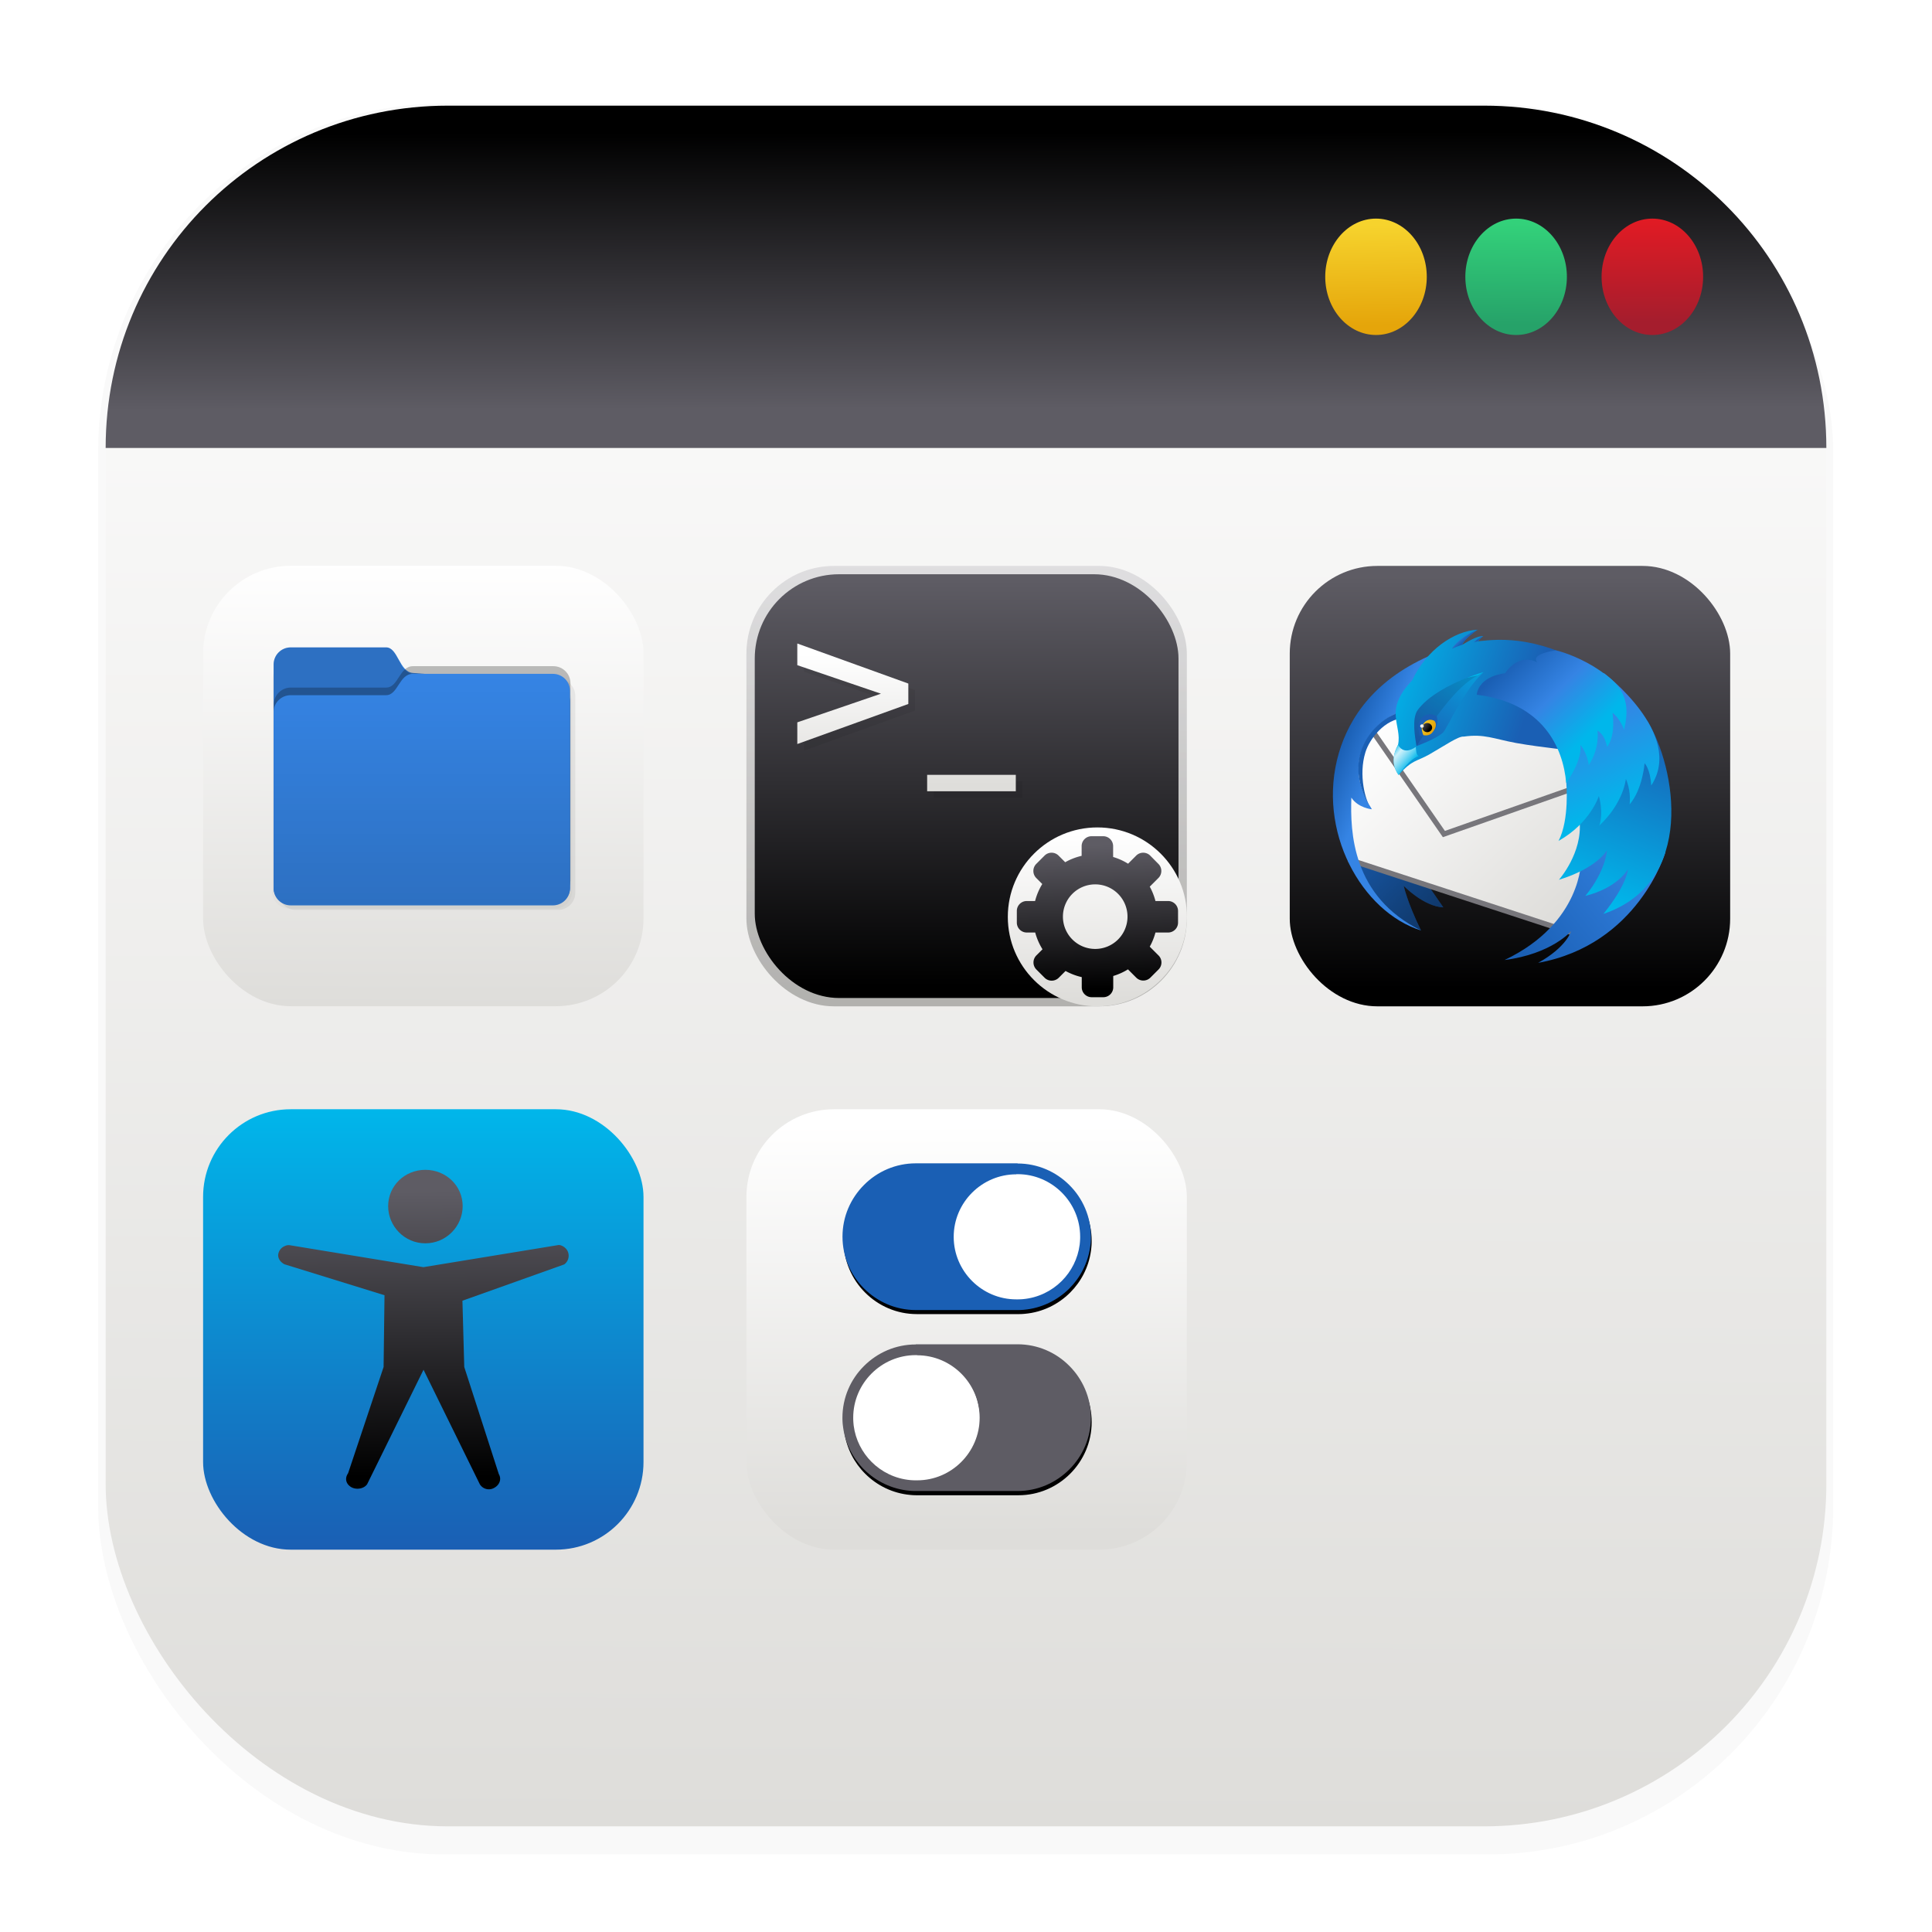 <svg id="svg1232" width="64" height="64" version="1.1" viewBox="0 0 16.933 16.933" xmlns="http://www.w3.org/2000/svg" xmlns:xlink="http://www.w3.org/1999/xlink">
 <defs id="defs1052">
  <filter id="filter1178" x="-.048" y="-.048" width="1.096" height="1.096" color-interpolation-filters="sRGB">
   <feGaussianBlur id="feGaussianBlur851" stdDeviation="0.307"/>
  </filter>
  <linearGradient id="linearGradient1340" x1="8.355" x2="8.4" y1="16.007" y2=".794" gradientUnits="userSpaceOnUse">
   <stop id="stop854" stop-color="#deddda" offset="0"/>
   <stop id="stop856" stop-color="#ffffff" offset="1"/>
  </linearGradient>
  <linearGradient id="linearGradient1313" x1="8.236" x2="8.24" y1="1.161" y2="3.582" gradientUnits="userSpaceOnUse">
   <stop id="stop859" stop-color="#000000" offset="0"/>
   <stop id="stop861" stop-color="#5e5c64" offset="1"/>
  </linearGradient>
  <linearGradient id="linearGradient6495" x1="12.05" x2="12.066" y1="1.972" y2="2.852" gradientUnits="userSpaceOnUse">
   <stop id="stop864" stop-color="#f6d32d" offset="0"/>
   <stop id="stop866" stop-color="#e5a50a" offset="1"/>
  </linearGradient>
  <linearGradient id="linearGradient6567" x1="13.286" x2="13.275" y1="1.958" y2="2.848" gradientUnits="userSpaceOnUse">
   <stop id="stop869" stop-color="#33d17a" offset="0"/>
   <stop id="stop871" stop-color="#26a269" offset="1"/>
  </linearGradient>
  <linearGradient id="linearGradient6639" x1="14.461" x2="14.467" y1="1.95" y2="2.82" gradientUnits="userSpaceOnUse">
   <stop id="stop874" stop-color="#e01b24" offset="0"/>
   <stop id="stop876" stop-color="#a51d2d" offset="1"/>
  </linearGradient>
  <filter id="filter2347-3" x="-.025" y="-.03" width="1.049" height="1.06" color-interpolation-filters="sRGB">
   <feGaussianBlur id="feGaussianBlur879" stdDeviation="0.149"/>
  </filter>
  <filter id="filter2161-7" x="-.024" y="-.031" width="1.048" height="1.062" color-interpolation-filters="sRGB">
   <feGaussianBlur id="feGaussianBlur882" stdDeviation="0.146"/>
  </filter>
  <linearGradient id="linearGradient2575" x1="26.221" x2="26.221" y1="14.474" y2="3.304" gradientTransform="matrix(.178 0 0 .178 -1.005 5.341)" gradientUnits="userSpaceOnUse">
   <stop id="stop885" stop-color="#000000" stop-opacity=".15" offset="0"/>
   <stop id="stop887" stop-color="#000000" stop-opacity="0" offset="1"/>
  </linearGradient>
  <filter id="filter1321" x="-.067" y="-.086" width="1.133" height="1.171" color-interpolation-filters="sRGB">
   <feGaussianBlur id="feGaussianBlur893" stdDeviation="0.272"/>
  </filter>
  <linearGradient id="linearGradient1129" x1="8.355" x2="8.4" y1="16.007" y2=".794" gradientTransform="matrix(.256 0 0 .256 6.305 4.722)" gradientUnits="userSpaceOnUse" xlink:href="#linearGradient1340"/>
  <linearGradient id="linearGradient1340-7" x1="8.364" x2="8.341" y1="15.481" y2="1.426" gradientTransform="matrix(.256 0 0 .256 6.305 9.485)" gradientUnits="userSpaceOnUse">
   <stop id="stop900" stop-color="#deddda" offset="0"/>
   <stop id="stop902" stop-color="#ffffff" offset="1"/>
  </linearGradient>
  <filter id="filter11783" x="-.033" y="-.057" width="1.067" height="1.113" color-interpolation-filters="sRGB">
   <feGaussianBlur id="feGaussianBlur905" stdDeviation="0.132"/>
  </filter>
  <filter id="filter11787" x="-.044" y="-.075" width="1.089" height="1.151" color-interpolation-filters="sRGB">
   <feGaussianBlur id="feGaussianBlur908" stdDeviation="0.175"/>
  </filter>
  <linearGradient id="linearGradient1340-3" x1="8.664" x2="8.664" y1="15.931" y2=".794" gradientTransform="matrix(.256 0 0 .256 1.543 9.485)" gradientUnits="userSpaceOnUse">
   <stop id="stop914" stop-color="#1a5fb4" offset="0"/>
   <stop id="stop916" stop-color="#00b7eb" offset="1"/>
  </linearGradient>
  <linearGradient id="linearGradient1340-2" x1="8.142" x2="8.142" y1="15.389" y2="1.285" gradientTransform="matrix(.256 0 0 .256 11.067 4.722)" gradientUnits="userSpaceOnUse">
   <stop id="stop922" stop-color="#000000" offset="0"/>
   <stop id="stop924" stop-color="#5e5c64" offset="1"/>
  </linearGradient>
  <linearGradient id="linearGradient9038" x1="57.671" x2="50.253" y1="3.592" y2="1.139" gradientTransform="matrix(.164 0 0 .164 3.926 5.654)" gradientUnits="userSpaceOnUse">
   <stop id="stop927" stop-color="#1a5fb4" offset="0"/>
   <stop id="stop929" stop-color="#00b7eb" offset="1"/>
  </linearGradient>
  <linearGradient id="linearGradient9250" x1="54.154" x2="53.904" y1="-.074" y2="-.342" gradientTransform="matrix(.164 0 0 .164 3.926 5.654)" gradientUnits="userSpaceOnUse">
   <stop id="stop932" stop-color="#1a5fb4" offset="0"/>
   <stop id="stop934" stop-color="#3584e4" offset="1"/>
  </linearGradient>
  <linearGradient id="linearGradient9538" x1="55.002" x2="54.878" y1="-.263" y2="-.385" gradientTransform="matrix(.164 0 0 .164 3.926 5.654)" gradientUnits="userSpaceOnUse">
   <stop id="stop937" stop-color="#1a5fb4" offset="0"/>
   <stop id="stop939" stop-color="#3584e4" offset="1"/>
  </linearGradient>
  <linearGradient id="linearGradient9778" x1="51.267" x2="50.278" y1="6.6" y2="5.743" gradientTransform="matrix(.164 0 0 .164 3.926 5.654)" gradientUnits="userSpaceOnUse">
   <stop id="stop942" stop-color="#00b7eb" offset="0"/>
   <stop id="stop944" stop-color="#ffffff" stop-opacity=".8" offset=".682"/>
   <stop id="stop946" stop-color="#00b7eb" offset="1"/>
  </linearGradient>
  <linearGradient id="linearGradient10960" x1="52.128" x2="51.956" y1="4.394" y2="4.256" gradientTransform="translate(.009 .002)" gradientUnits="userSpaceOnUse">
   <stop id="stop949" stop-color="#deddda" offset="0"/>
   <stop id="stop951" stop-color="#ffffff" offset="1"/>
  </linearGradient>
  <linearGradient id="linearGradient11270" x1="52.396" x2="51.942" y1="4.593" y2="4.27" gradientTransform="matrix(.164 0 0 .164 3.926 5.654)" gradientUnits="userSpaceOnUse">
   <stop id="stop954" stop-color="#000000" offset="0"/>
   <stop id="stop956" stop-color="#5e5c64" offset="1"/>
  </linearGradient>
  <filter id="filter11568" x="-.056" y="-.06" width="1.113" height="1.12" color-interpolation-filters="sRGB">
   <feGaussianBlur id="feGaussianBlur959" stdDeviation="0.005"/>
  </filter>
  <linearGradient id="linearGradient11846" x1="52.544" x2="51.916" y1="4.612" y2="4.272" gradientTransform="matrix(.164 0 0 .164 3.926 5.654)" gradientUnits="userSpaceOnUse">
   <stop id="stop962" stop-color="#e5a50a" offset="0"/>
   <stop id="stop964" stop-color="#f6d32d" offset="1"/>
  </linearGradient>
  <linearGradient id="linearGradient12317" x1="55.526" x2="51.625" y1="-.678" y2="5.378" gradientTransform="matrix(.164 0 0 .164 3.926 5.654)" gradientUnits="userSpaceOnUse">
   <stop id="stop967" stop-color="#00b7eb" offset="0"/>
   <stop id="stop969" stop-color="#1a5fb4" offset="1"/>
  </linearGradient>
  <linearGradient id="linearGradient19188" x1="43.965" x2="39.895" y1="5.316" y2="1.222" gradientTransform="matrix(.164 0 0 .164 6.623 5.654)" gradientUnits="userSpaceOnUse">
   <stop id="stop972" stop-color="#00b7eb" offset="0"/>
   <stop id="stop974" stop-color="#3584e4" offset=".485"/>
   <stop id="stop976" stop-color="#1a5fb4" offset="1"/>
  </linearGradient>
  <linearGradient id="linearGradient19522" x1="46.368" x2="44.327" y1="8.631" y2="3.859" gradientTransform="matrix(.164 0 0 .164 6.623 5.654)" gradientUnits="userSpaceOnUse">
   <stop id="stop979" stop-color="#00b7eb" offset="0"/>
   <stop id="stop981" stop-color="#3584e4" offset="1"/>
  </linearGradient>
  <linearGradient id="linearGradient20158" x1="44.934" x2="48.433" y1="13.68" y2="4.561" gradientTransform="matrix(.164 0 0 .164 6.623 5.654)" gradientUnits="userSpaceOnUse">
   <stop id="stop984" stop-color="#00b7eb" offset="0"/>
   <stop id="stop986" stop-color="#1a5fb4" offset="1"/>
  </linearGradient>
  <linearGradient id="linearGradient20446" x1="41.18" x2="47.915" y1="16.784" y2="11.323" gradientTransform="matrix(.164 0 0 .164 6.623 5.654)" gradientUnits="userSpaceOnUse">
   <stop id="stop989" stop-color="#1a5fb4" offset="0"/>
   <stop id="stop991" stop-color="#3584e4" offset="1"/>
  </linearGradient>
  <linearGradient id="linearGradient2635" x1="32.913" x2="30.899" y1="7.091" y2="6.276" gradientTransform="matrix(.164 0 0 .164 6.623 5.654)" gradientUnits="userSpaceOnUse">
   <stop id="stop994" stop-color="#3584e4" offset="0"/>
   <stop id="stop996" stop-color="#1a5fb4" offset="1"/>
  </linearGradient>
  <linearGradient id="linearGradient3005" x1="36.089" x2="31.853" y1="14.529" y2="10.976" gradientTransform="matrix(.164 0 0 .164 6.623 5.654)" gradientUnits="userSpaceOnUse">
   <stop id="stop999" stop-color="#1a5fb4" offset="0"/>
   <stop id="stop1001" stop-color="#1a5fb4" offset="1"/>
  </linearGradient>
  <linearGradient id="linearGradient4271" x1="35.78" x2="32.475" y1="14.686" y2="11.169" gradientTransform="matrix(.164 0 0 .164 6.623 5.654)" gradientUnits="userSpaceOnUse">
   <stop id="stop1004" stop-color="#000000" stop-opacity=".4" offset="0"/>
   <stop id="stop1006" stop-color="#000000" stop-opacity=".1" offset="1"/>
  </linearGradient>
  <linearGradient id="linearGradient5573" x1="42.903" x2="33.12" y1="14.677" y2="4.186" gradientTransform="matrix(.164 0 0 .164 6.623 5.654)" gradientUnits="userSpaceOnUse">
   <stop id="stop1009" stop-color="#deddda" offset="0"/>
   <stop id="stop1011" stop-color="#ffffff" offset="1"/>
  </linearGradient>
  <linearGradient id="linearGradient2014" x1="7.971" x2="7.983" y1="15.584" y2="1.162" gradientTransform="matrix(.256 0 0 .256 6.305 4.722)" gradientUnits="userSpaceOnUse">
   <stop id="stop1017" stop-color="#000000" stop-opacity=".2" offset="0"/>
   <stop id="stop1019" stop-color="#5e5c64" stop-opacity=".2" offset="1"/>
  </linearGradient>
  <linearGradient id="linearGradient2546" x1="7.971" x2="7.983" y1="15.584" y2="1.162" gradientTransform="matrix(.246 0 0 .246 6.387 4.805)" gradientUnits="userSpaceOnUse">
   <stop id="stop1022" stop-color="#000000" offset="0"/>
   <stop id="stop1024" stop-color="#5e5c64" offset="1"/>
  </linearGradient>
  <filter id="filter888" x="-.155" y="-.835" width="1.31" height="2.669" color-interpolation-filters="sRGB">
   <feGaussianBlur id="feGaussianBlur1027" stdDeviation="0.145"/>
  </filter>
  <style id="style1030">.cls-1{fill-rule:evenodd;}</style>
  <linearGradient id="linearGradient1070" x1="24.255" x2="24.483" y1="-11.18" y2="1.042" gradientTransform="matrix(.138 0 0 .119 6.23 8.635)" gradientUnits="userSpaceOnUse">
   <stop id="stop1032" stop-color="#ffffff" offset="0"/>
   <stop id="stop1034" stop-color="#deddda" offset="1"/>
  </linearGradient>
  <linearGradient id="linearGradient1424" x1="30.251" x2="30.458" y1="-6.316" y2="2.527" gradientTransform="matrix(.142 0 0 .142 5.339 8.304)" gradientUnits="userSpaceOnUse">
   <stop id="stop1037" stop-color="#5e5c64" offset="0"/>
   <stop id="stop1039" stop-color="#000000" offset="1"/>
  </linearGradient>
  <linearGradient id="linearGradient1353" x1="8.355" x2="8.4" y1="16.007" y2=".794" gradientTransform="matrix(.256 0 0 .256 1.543 4.722)" gradientUnits="userSpaceOnUse" xlink:href="#linearGradient1340"/>
  <linearGradient id="linearGradient1355" x1="8.503" x2="8.539" y1="5.221" y2="11.916" gradientTransform="matrix(.373 0 0 .373 .55 8.494)" gradientUnits="userSpaceOnUse">
   <stop id="stop1047" stop-color="#5e5c64" offset="0"/>
   <stop id="stop1049" stop-color="#000000" offset="1"/>
  </linearGradient>
  <linearGradient id="linearGradient1361" x1="5.205" x2="5.205" y1="7.16" y2="3.865" gradientTransform="matrix(.346 0 0 .346 6.064 4.398)" gradientUnits="userSpaceOnUse">
   <stop id="stop1042" stop-color="#deddda" offset="0"/>
   <stop id="stop1044" stop-color="#ffffff" offset="1"/>
  </linearGradient>
 </defs>
 <g id="g1060" stroke-linecap="round" stroke-linejoin="round">
  <rect transform="matrix(.991 0 0 1 .073 .002)" x=".794" y=".905" width="15.346" height="15.346" rx="3.053" ry="3.053" fill="#000000" filter="url(#filter1178)" opacity=".15" stroke-width="1.249" style="mix-blend-mode:normal"/>
  <rect id="rect1056" x=".926" y=".926" width="15.081" height="15.081" rx="3" ry="3" fill="url(#linearGradient1340)" stroke-width="1.227"/>
  <rect id="rect1058" x=".012" y=".006" width="16.924" height="16.927" fill="none" opacity=".15" stroke-width="1.052"/>
 </g>
 <style id="style1062" type="text/css"><![CDATA[
	.st0{fill-rule:evenodd;clip-rule:evenodd;}
]]></style>
 <path id="path1064" d="m3.926 0.926h9.081c1.662 0 3 1.338 3 3h-15.081c0-1.662 1.338-3 3-3z" fill="url(#linearGradient1313)" stroke-linecap="round" stroke-linejoin="round" stroke-width="1.227"/>
 <ellipse id="ellipse1066" cx="12.06" cy="2.426" rx=".445" ry=".51" fill="url(#linearGradient6495)"/>
 <ellipse id="ellipse1068" cx="13.288" cy="2.426" rx=".445" ry=".51" fill="url(#linearGradient6567)"/>
 <ellipse id="ellipse1070" cx="14.482" cy="2.426" rx=".445" ry=".51" fill="url(#linearGradient6639)"/>
 <rect id="rect1074" x="1.78" y="4.959" width="3.86" height="3.86" rx=".768" ry=".768" fill="url(#linearGradient1129)" stroke-width=".314" style="fill:url(#linearGradient1353);stroke-linecap:round;stroke-linejoin:round"/>
 <rect id="rect1076" x="1.546" y="4.724" width="4.332" height="4.333" fill="none" opacity=".15" stroke-width=".269" style="stroke-linecap:round;stroke-linejoin:round"/>
 <path id="path1082" transform="matrix(.266 0 0 .266 1.447 4.635)" d="m4.303 5.648h3.145c0.394 0 0.428-0.705 0.88-0.705h4.622c0.313 0 0.565 0.251 0.565 0.562v6.487c0 0.311-0.252 0.562-0.565 0.562h-8.648c-0.313 0-0.565-0.251-0.565-0.562v-5.782c0-0.311 0.252-0.562 0.565-0.562z" fill="#000000" filter="url(#filter1321)" opacity=".25" stroke-width=".11" style="stroke-linecap:round;stroke-linejoin:round"/>
 <path id="path1084" transform="matrix(.18 0 0 .18 2.172 5.313)" d="m2.028 2.776h4.699c0.589 0 0.64 1.058 1.315 1.058h6.905c0.467 0 0.844 0.376 0.844 0.844v9.205c0 0.467-0.376 0.844-0.844 0.844h-12.919c-0.467 0-0.844-0.376-0.844-0.844v-10.264c0-0.467 0.376-0.844 0.844-0.844z" fill="#000000" filter="url(#filter2347-3)" opacity=".15" stroke-width=".164" style="stroke-linecap:round;stroke-linejoin:round"/>
 <path id="path1086" d="m2.548 5.674h0.836c0.105 0 0.114 0.214 0.234 0.224l1.228 0.1c0.083 0.007 0.15 0.067 0.15 0.15v1.637c0 0.083-0.067 0.15-0.15 0.15h-2.298c-0.083 0-0.15-0.067-0.15-0.15v-1.961c0-0.083 0.067-0.15 0.15-0.15z" fill="#3584e4" stroke-width=".029" style="stroke-linecap:round;stroke-linejoin:round"/>
 <path id="path1088" d="m2.548 5.674h0.836c0.105 0 0.114 0.224 0.234 0.233l1.228 0.091c0.083 0.006 0.15 0.067 0.15 0.15v1.637c0 0.083-0.067 0.15-0.15 0.15h-2.298c-0.083 0-0.15-0.067-0.15-0.15v-1.961c0-0.083 0.067-0.15 0.15-0.15z" fill="#000000" opacity=".15" stroke-width=".029" style="stroke-linecap:round;stroke-linejoin:round"/>
 <path id="path1090" transform="matrix(.178 0 0 .178 -1.005 5.341)" d="m19.971 3.849h4.699c0.589 0 0.64-1.053 1.315-1.053h6.905c0.467 0 0.844 0.374 0.844 0.84v9.691c0 0.465-0.376 0.84-0.844 0.84h-12.919c-0.467 0-0.844-0.374-0.844-0.84v-8.638c0-0.465 0.376-0.84 0.844-0.84z" fill="#000000" filter="url(#filter2161-7)" opacity=".5" stroke-width=".164" style="stroke-linecap:round;stroke-linejoin:round"/>
 <path id="path1092" d="m2.548 6.093h0.836c0.105 0 0.114-0.187 0.234-0.187h1.228c0.083 0 0.15 0.067 0.15 0.149v1.724c0 0.083-0.067 0.149-0.15 0.149h-2.298c-0.083 0-0.15-0.067-0.15-0.149v-1.537c0-0.083 0.067-0.149 0.15-0.149z" fill="#3584e4" stroke-width=".029" style="stroke-linecap:round;stroke-linejoin:round"/>
 <path id="path1094" d="m2.548 6.093h0.836c0.105 0 0.114-0.187 0.234-0.187h1.228c0.083 0 0.15 0.067 0.15 0.149v1.724c0 0.083-0.067 0.149-0.15 0.149h-2.298c-0.083 0-0.15-0.067-0.15-0.149v-1.537c0-0.083 0.067-0.149 0.15-0.149z" fill="url(#linearGradient2575)" stroke-width=".029" style="fill:url(#linearGradient2575);stroke-linecap:round;stroke-linejoin:round"/>
 <rect id="rect1102" x="6.542" y="9.722" width="3.86" height="3.86" rx=".768" ry=".768" fill="url(#linearGradient1340-7)" stroke-linecap="round" stroke-linejoin="round" stroke-width=".314" style="fill:url(#linearGradient1340-7)"/>
 <path id="path1104" transform="matrix(.23 0 0 .23 12.613 11.776)" d="m-19.85 0.611h-0.05c-0.654 0-1.248 0.268-1.679 0.699-0.431 0.431-0.699 1.026-0.699 1.679 0 0.01 0 0.02 1.54e-4 0.03 1.54e-4 0.01 3.2e-4 0.02 6.1e-4 0.031 3.19e-4 0.01 6.1e-4 0.02 8.96e-4 0.03 4.65e-4 0.01 8.96e-4 0.02 0.001 0.03 6.1e-4 0.01 0.001 0.02 0.002 0.03 6.1e-4 0.01 0.001 0.02 2e-3 0.03 7.56e-4 0.01 0.002 0.02 0.003 0.03v1.537e-4c0.003 0.03 0.006 0.06 0.01 0.089 0.069 0.534 0.316 1.014 0.68 1.377 0.384 0.384 0.898 0.638 1.467 0.689 0.01 9.283e-4 0.02 0.002 0.03 0.003h1.53e-4c0.01 7.559e-4 0.02 0.002 0.03 0.002 0.01 7.558e-4 0.02 0.001 0.03 0.002h1.54e-4c0.01 4.65e-4 0.02 9.281e-4 0.03 0.001 0.01 4.652e-4 0.02 7.557e-4 0.03 9.282e-4h1.54e-4c0.01 3.198e-4 0.02 4.651e-4 0.03 6.103e-4 0.01 1.539e-4 0.02 3.199e-4 0.03 3.199e-4h0.05c0.653 0 1.248-0.268 1.679-0.699 0.431-0.431 0.699-1.026 0.699-1.679 0-0.654-0.268-1.248-0.699-1.679-0.431-0.431-1.026-0.699-1.679-0.699zm-0.05-0.412h3.871c0.767 0 1.465 0.314 1.971 0.819 0.506 0.506 0.819 1.203 0.819 1.971 0 0.767-0.314 1.465-0.819 1.97-0.506 0.506-1.203 0.82-1.971 0.82h-3.871c-0.012 0-0.024-1.54e-4 -0.036-3.2e-4 -0.012-1.54e-4 -0.024-3.2e-4 -0.036-6.11e-4 -0.012-4.65e-4 -0.024-7.55e-4 -0.036-0.001-0.012-4.65e-4 -0.024-0.001-0.036-0.002-0.012-6.1e-4 -0.024-0.001-0.035-2e-3 -0.012-7.56e-4 -0.024-0.002-0.035-0.003-0.012-8.96e-4 -0.024-0.002-0.035-0.003-0.669-0.06-1.271-0.358-1.722-0.809-0.419-0.419-0.706-0.969-0.792-1.582v-1.539e-4c-0.003-0.023-0.006-0.046-9e-3 -0.07-0.003-0.023-5e-3 -0.047-0.007-0.07-0.001-0.012-2e-3 -0.023-3e-3 -0.035-8.95e-4 -0.012-0.002-0.024-0.003-0.035-7.55e-4 -0.012-0.001-0.024-2e-3 -0.035-6.1e-4 -0.012-0.001-0.024-0.002-0.036-4.66e-4 -0.012-7.57e-4 -0.024-0.001-0.036-3.2e-4 -0.012-6.1e-4 -0.024-7.56e-4 -0.036-1.54e-4 -0.012-1.54e-4 -0.024-1.54e-4 -0.036 0-0.767 0.314-1.465 0.819-1.971 0.506-0.505 1.203-0.819 1.971-0.819z" fill="#000000" filter="url(#filter11787)" stroke-width=".077" style="mix-blend-mode:normal"/>
 <rect id="rect1106" x="6.308" y="9.486" width="4.332" height="4.333" fill="none" opacity=".15" stroke-linecap="round" stroke-linejoin="round" stroke-width=".269"/>
 <path id="path1108" transform="matrix(.23 0 0 .23 12.613 11.776)" d="m-16.08-6.292h0.05c0.654 0 1.248 0.268 1.679 0.699 0.431 0.431 0.699 1.026 0.699 1.679 0 0.01 0 0.02-1.54e-4 0.03-1.54e-4 0.01-3.2e-4 0.02-6.1e-4 0.031-3.19e-4 0.01-6.1e-4 0.02-8.96e-4 0.03-4.65e-4 0.01-8.96e-4 0.02-0.001 0.03-6.1e-4 0.01-0.001 0.02-0.002 0.03-6.1e-4 0.01-0.001 0.02-2e-3 0.03-7.56e-4 0.01-0.002 0.02-0.003 0.03v1.537e-4c-0.003 0.03-0.006 0.06-0.01 0.089-0.069 0.534-0.316 1.014-0.68 1.377-0.384 0.384-0.898 0.638-1.467 0.689-0.01 9.282e-4 -0.02 0.002-0.03 0.003h-1.53e-4c-0.01 7.559e-4 -0.02 0.002-0.03 0.002-0.01 7.558e-4 -0.02 0.001-0.03 0.002h-1.54e-4c-0.01 4.651e-4 -0.02 9.282e-4 -0.03 0.001-0.01 4.651e-4 -0.02 7.558e-4 -0.03 9.282e-4h-1.54e-4c-0.01 3.198e-4 -0.02 4.651e-4 -0.03 6.104e-4 -0.01 1.538e-4 -0.02 3.198e-4 -0.03 3.198e-4h-0.05c-0.653 0-1.248-0.268-1.679-0.699-0.431-0.431-0.699-1.026-0.699-1.679 0-0.654 0.268-1.248 0.699-1.679 0.431-0.431 1.026-0.699 1.679-0.699zm0.05-0.412h-3.871c-0.767 0-1.465 0.314-1.971 0.819-0.506 0.506-0.819 1.203-0.819 1.971s0.314 1.465 0.819 1.97c0.506 0.506 1.203 0.82 1.971 0.82h3.871c0.012 0 0.024-1.54e-4 0.036-3.2e-4 0.012-1.54e-4 0.024-3.2e-4 0.036-6.11e-4 0.012-4.65e-4 0.024-7.55e-4 0.036-0.001 0.012-4.65e-4 0.024-0.001 0.036-0.002 0.012-6.1e-4 0.024-0.001 0.035-2e-3 0.012-7.56e-4 0.024-0.002 0.035-0.003 0.012-8.96e-4 0.024-0.002 0.035-0.003 0.669-0.06 1.271-0.358 1.722-0.809 0.419-0.419 0.706-0.969 0.792-1.582v-1.538e-4c0.003-0.023 0.006-0.046 9e-3 -0.07 0.003-0.023 5e-3 -0.047 0.007-0.07 0.001-0.012 2e-3 -0.023 3e-3 -0.035 8.95e-4 -0.012 0.002-0.024 0.003-0.035 7.55e-4 -0.012 0.001-0.024 2e-3 -0.035 6.1e-4 -0.012 0.001-0.024 0.002-0.036 4.66e-4 -0.012 7.57e-4 -0.024 0.001-0.036 3.2e-4 -0.012 6.1e-4 -0.024 7.56e-4 -0.036 1.54e-4 -0.012 1.54e-4 -0.024 1.54e-4 -0.036 0-0.767-0.314-1.465-0.819-1.971-0.506-0.505-1.203-0.819-1.971-0.819z" fill="#000000" filter="url(#filter11783)" stroke-width=".077" style="mix-blend-mode:normal"/>
 <ellipse id="ellipse1110" cx="8.913" cy="10.835" rx=".573" ry=".565" fill="#ffffff" stroke-linecap="round" stroke-linejoin="round" stroke-width=".7"/>
 <path id="path1112" d="m8.907 10.291h0.012c0.151 0 0.288 0.062 0.387 0.161 0.099 0.099 0.161 0.236 0.161 0.387 0 0.002 0 0.005-3.54e-5 7e-3 -3.55e-5 0.002-7.39e-5 0.005-1.407e-4 0.007-7.35e-5 0.002-1.406e-4 0.005-2.063e-4 7e-3 -1.073e-4 0.002-2.066e-4 0.005-3.328e-4 7e-3 -1.405e-4 0.002-2.816e-4 0.005-4.096e-4 7e-3 -1.405e-4 0.002-3.327e-4 0.005-4.607e-4 7e-3 -1.743e-4 0.002-3.584e-4 0.005-5.887e-4 0.007v3.5e-5c-6.144e-4 0.007-0.001 0.014-0.002 0.021-0.016 0.123-0.073 0.234-0.157 0.318-0.088 0.088-0.207 0.147-0.338 0.159-0.002 2.14e-4 -0.005 4.07e-4 -0.007 5.84e-4h-3.53e-5c-0.002 1.74e-4 -0.005 3.56e-4 -0.007 4.74e-4 -0.002 1.74e-4 -0.005 2.81e-4 -0.007 4.07e-4h-3.56e-5c-0.002 1.07e-4 -0.005 2.13e-4 -0.007 3.19e-4 -0.002 1.08e-4 -0.005 1.75e-4 -7e-3 2.14e-4h-3.56e-5c-0.002 7.4e-5 -0.005 1.08e-4 -0.007 1.41e-4 -0.002 3.6e-5 -0.005 7.4e-5 -0.007 7.4e-5h-0.012c-0.151 0-0.288-0.062-0.387-0.161-0.099-0.099-0.161-0.236-0.161-0.387 0-0.151 0.062-0.288 0.161-0.387 0.099-0.099 0.236-0.161 0.387-0.161zm0.012-0.095h-0.892c-0.177 0-0.338 0.072-0.454 0.189-0.117 0.117-0.189 0.277-0.189 0.454 0 0.177 0.072 0.338 0.189 0.454 0.117 0.117 0.277 0.189 0.454 0.189h0.892c0.003 0 0.006-3.6e-5 0.008-7.4e-5 0.003-3.5e-5 0.006-7.4e-5 0.008-1.41e-4 0.003-1.07e-4 0.006-1.74e-4 0.008-2.76e-4 0.003-1.07e-4 0.005-2.54e-4 0.008-3.69e-4 0.003-1.4e-4 0.005-2.76e-4 0.008-4.6e-4 0.003-1.75e-4 0.005-3.69e-4 0.008-5.76e-4 0.003-2.07e-4 0.005-4.15e-4 0.008-6.45e-4 0.154-0.014 0.293-0.083 0.397-0.186 0.096-0.096 0.163-0.223 0.183-0.365v-3.5e-5c7.679e-4 -0.005 0.001-0.011 0.002-0.016 6.143e-4 -0.005 0.001-0.011 0.002-0.016 2.536e-4 -0.003 4.607e-4 -0.005 6.911e-4 -0.008 2.063e-4 -0.003 4.095e-4 -0.005 5.887e-4 -0.008 1.741e-4 -0.003 3.328e-4 -0.005 4.608e-4 -0.008 1.405e-4 -0.003 2.815e-4 -0.005 3.583e-4 -0.008 1.073e-4 -0.003 1.743e-4 -0.005 2.534e-4 -0.008 7.38e-5 -0.003 1.408e-4 -0.005 1.744e-4 -0.008 3.55e-5 -0.003 3.55e-5 -0.005 3.55e-5 -0.008 0-0.177-0.072-0.338-0.189-0.454-0.117-0.117-0.277-0.189-0.454-0.189z" fill="#1a5fb4" stroke-width=".018"/>
 <ellipse id="ellipse1114" cx="8.014" cy="12.421" rx=".573" ry=".565" fill="#ffffff" stroke-linecap="round" stroke-linejoin="round" stroke-width=".7"/>
 <path id="path1116" d="m8.038 11.877h-0.012c-0.151 0-0.288 0.062-0.387 0.161-0.099 0.099-0.161 0.236-0.161 0.387 0 0.002 0 0.005 3.55e-5 7e-3 3.55e-5 0.002 7.37e-5 0.005 1.406e-4 0.007 7.35e-5 0.002 1.406e-4 0.005 2.065e-4 7e-3 1.072e-4 0.002 2.065e-4 0.005 3.225e-4 7e-3 1.406e-4 0.002 2.765e-4 0.005 4.147e-4 7e-3 1.406e-4 0.002 3.225e-4 0.005 4.607e-4 7e-3 1.743e-4 0.002 3.686e-4 0.005 5.76e-4 0.007v3.5e-5c6.22e-4 0.007 0.001 0.014 0.002 0.021 0.016 0.123 0.073 0.234 0.157 0.318 0.088 0.088 0.207 0.147 0.338 0.159 0.002 2.14e-4 0.005 4.09e-4 0.007 5.89e-4h3.52e-5c0.002 1.74e-4 0.005 3.58e-4 0.007 4.86e-4 0.002 1.74e-4 0.005 2.82e-4 0.007 4.09e-4h3.54e-5c0.002 1.07e-4 0.005 2.14e-4 0.007 3.33e-4 0.002 1.08e-4 0.005 1.75e-4 7e-3 2.14e-4h3.55e-5c0.002 7.4e-5 0.005 1.08e-4 0.007 1.41e-4 0.002 3.5e-5 0.005 7.4e-5 0.007 7.4e-5h0.012c0.151 0 0.288-0.062 0.387-0.161 0.099-0.099 0.161-0.236 0.161-0.387 0-0.151-0.062-0.288-0.161-0.387-0.099-0.099-0.236-0.161-0.387-0.161zm-0.012-0.095h0.892c0.177 0 0.338 0.072 0.454 0.189 0.117 0.117 0.189 0.277 0.189 0.454s-0.072 0.338-0.189 0.454c-0.117 0.117-0.277 0.189-0.454 0.189h-0.892c-0.003 0-0.006-3.5e-5 -0.008-7.3e-5 -0.003-3.6e-5 -0.006-7.4e-5 -0.008-1.41e-4 -0.003-1.07e-4 -0.006-1.74e-4 -0.008-2.82e-4 -0.003-1.07e-4 -0.005-2.53e-4 -0.008-3.58e-4 -0.003-1.41e-4 -0.005-2.82e-4 -0.008-4.61e-4 -0.003-1.74e-4 -0.005-3.58e-4 -0.008-5.88e-4 -0.003-2.07e-4 -0.005-4.1e-4 -0.008-6.4e-4 -0.154-0.014-0.293-0.083-0.397-0.186-0.096-0.096-0.163-0.223-0.183-0.365v-3.6e-5c-7.602e-4 -0.005-0.001-0.011-0.002-0.016-6.22e-4 -0.005-0.001-0.011-0.002-0.016-2.535e-4 -0.003-4.607e-4 -0.005-6.911e-4 -0.008-2.063e-4 -0.003-4.147e-4 -0.005-5.759e-4 -0.008-1.741e-4 -0.003-3.226e-4 -0.005-4.608e-4 -0.008-1.406e-4 -0.003-2.764e-4 -0.005-3.686e-4 -0.008-1.074e-4 -0.003-1.745e-4 -0.005-2.535e-4 -0.008-7.38e-5 -0.003-1.406e-4 -0.005-1.743e-4 -0.008-3.55e-5 -0.003-3.55e-5 -0.005-3.55e-5 -0.008 0-0.177 0.072-0.338 0.189-0.454 0.117-0.117 0.277-0.189 0.454-0.189z" fill="#5e5c64" stroke-width=".018"/>
 <rect id="rect1122" x="1.78" y="9.722" width="3.86" height="3.86" rx=".768" ry=".768" fill="url(#linearGradient1340-3)" stroke-width=".314" style="fill:url(#linearGradient1340-3);stroke-linecap:round;stroke-linejoin:round"/>
 <rect id="rect1124" x="1.546" y="9.486" width="4.332" height="4.333" fill="none" opacity=".15" stroke-width=".269" style="stroke-linecap:round;stroke-linejoin:round"/>
 <path id="path1128" d="m2.542 10.914a0.079 0.079 0 0 0-0.048 0.008 0.092 0.092 0 0 0-0.056 0.079c-2.542e-4 0.034 0.024 0.064 0.056 0.08l0.876 0.271-0.008 0.629-0.311 0.931c-0.03 0.043-0.021 0.091 0.024 0.12 0.045 0.028 0.114 0.018 0.143-0.024l0.494-1.003 0.493 1.003a0.093 0.093 0 0 0 0.127 0.032c0.046-0.025 0.066-0.076 0.04-0.12l-0.303-0.939-0.016-0.581 0.892-0.318a0.094 0.094 0 0 0 0.032-0.112c-0.016-0.039-0.06-0.06-0.082-0.058l-1.184 0.194z" style="fill:url(#linearGradient1355);stroke-width:.255"/>
 <path id="path1130" d="m3.728 10.253c-0.182 0-0.326 0.141-0.326 0.318 0 0.177 0.144 0.326 0.326 0.326s0.327-0.149 0.327-0.326c0-0.177-0.145-0.318-0.327-0.318z" style="fill:url(#linearGradient1355);stroke-width:.255"/>
 <rect id="rect1138" x="11.304" y="4.96" width="3.86" height="3.86" rx=".768" ry=".768" fill="url(#linearGradient1340-2)" stroke-width=".314" style="fill:url(#linearGradient1340-2);stroke-linecap:round;stroke-linejoin:round"/>
 <rect id="rect1140" x="11.07" y="4.724" width="4.332" height="4.333" fill="none" opacity=".15" stroke-width=".269" style="stroke-linecap:round;stroke-linejoin:round"/>
 <path id="path1144" d="m12.454 8.154c-0.122-0.25-0.151-0.39-0.151-0.39s0.171 0.179 0.347 0.189l-0.197-0.286s-0.466-0.156-0.593-0.208c0.058 0.497 0.594 0.695 0.594 0.695z" fill="url(#linearGradient3005)" style="fill:url(#linearGradient3005);stroke-width:.164"/>
 <path id="path1146" d="m12.454 8.154c-0.122-0.25-0.151-0.39-0.151-0.39s0.171 0.179 0.347 0.189l-0.197-0.286s-0.466-0.156-0.593-0.208c0.058 0.497 0.594 0.695 0.594 0.695z" fill="url(#linearGradient4271)" style="fill:url(#linearGradient4271);stroke-width:.164"/>
 <path id="path1148" d="m11.837 7.539 1.982 0.649 0.552-1.537-2.373-0.436c-0.287 0.212-0.16 1.324-0.16 1.324z" fill="url(#linearGradient5573)" style="fill:url(#linearGradient5573);stroke-width:.164"/>
 <path id="path1150" d="m11.837 7.539 1.982 0.649 0.502-1.464-1.666 0.586-0.708-1.022c-0.287 0.212-0.11 1.251-0.11 1.251z" fill="none" stroke="#77767b" stroke-width=".046"/>
 <path id="path1154" d="m12.569 5.731c-0.51 0.21-0.742 0.551-0.835 0.87-0.199 0.683 0.203 1.393 0.721 1.554-0.606-0.298-0.621-0.866-0.611-1.164 0.06 0.091 0.18 0.102 0.18 0.102-0.353-0.548 0.199-0.869 0.242-0.84 0 0 0.103-0.189 0.303-0.522z" fill="url(#linearGradient2635)" style="fill:url(#linearGradient2635);stroke-width:.164"/>
 <path id="path1156" d="m12.26 6.25c-0.096 0.004-0.568 0.308-0.242 0.84-0.051-0.069-0.113-0.295-0.051-0.496 0.036-0.118 0.169-0.293 0.342-0.301z" fill="#1a5fb4" style="stroke-width:.164"/>
 <path id="path1158" d="m12.95 5.519c-0.207 0.011-0.449 0.178-0.573 0.444-0.256 0.269-0.086 0.388-0.124 0.566-0.059 0.155-0.006 0.2 0.004 0.263 0.126-0.138 0.157-0.115 0.274-0.182 0.134-0.077 0.253-0.16 0.298-0.154 0.179-0.026 0.264 0.02 0.459 0.056 0.233 0.042 0.514 0.064 0.537 0.079l0.222-0.684c-0.543-0.343-0.892-0.308-1.091-0.287 0 0 0.01-0.02 0.044-0.045-0.061-0.003-0.161 0.064-0.185 0.077 0.015-0.053 0.135-0.133 0.135-0.133z" fill="url(#linearGradient9038)" style="fill:url(#linearGradient9038);stroke-width:.164"/>
 <path id="path1160" d="m12.815 5.652c-0.022 0.004-0.09 0.034-0.09 0.034 0.074-0.11 0.225-0.166 0.225-0.166s-0.116 0.075-0.135 0.133z" fill="url(#linearGradient9250)" style="fill:url(#linearGradient9250);stroke-width:.164"/>
 <path id="path1162" d="m13 5.575s-0.039 0.013-0.083 0.054c0 0 0.026-0.007 0.039-0.009 0.006-0.018 0.044-0.045 0.044-0.045z" fill="url(#linearGradient9538)" style="fill:url(#linearGradient9538);stroke-width:.164"/>
 <path id="path1164" d="m12.409 6.548s4.27e-4 0.077 0.026 0.079c-0.021 0.004-0.083 0.031-0.177 0.164 0 0-0.095-0.106-0.004-0.263 0 0 0.041 0.098 0.155 0.019z" fill="#00b7eb" style="stroke-width:.164"/>
 <path id="path1166" d="m13.001 5.891s-0.413 0.116-0.574 0.33c-0.057 0.075-0.023 0.25-0.012 0.318 0 0 0.168-0.06 0.232-0.118 0.036-0.033 0.176-0.366 0.355-0.529z" fill="url(#linearGradient12317)" style="fill:url(#linearGradient12317);stroke-width:.164"/>
 <path id="path1168" d="m13.001 5.891s-0.413 0.116-0.574 0.33c-0.057 0.075-0.023 0.25-0.012 0.318 0.371-0.583 0.503-0.592 0.587-0.648z" fill="#000000" opacity=".1" style="stroke-width:.164"/>
 <path id="path1170" d="m12.441 6.446s0.062 0.024 0.109-0.02c0.072-0.066 0.042-0.147 0.042-0.147s-0.08-0.057-0.142 0.026c-0.02 0.026-0.026 0.061-0.008 0.141z" fill="#1a5fb4" style="stroke-width:.164"/>
 <path id="path1172" d="m12.474 6.443c0.035 0.008 0.062-0.003 0.077-0.02 0.061-0.069 0.02-0.106 0.02-0.106s-0.065-0.036-0.105 0.042c-0.012 0.024-6.6e-5 0.065 0.009 0.084z" fill="url(#linearGradient11846)" style="fill:url(#linearGradient11846);stroke-width:.164"/>
 <ellipse id="ellipse1174" cx="12.509" cy="6.377" rx=".043" ry=".04" fill="url(#linearGradient11270)" style="fill:url(#linearGradient11270);stroke-width:.164"/>
 <ellipse id="ellipse1176" transform="matrix(.164 0 0 .164 3.926 5.654)" cx="52.056" cy="4.326" rx=".097" ry=".091" fill="url(#linearGradient10960)" filter="url(#filter11568)" style="fill:url(#linearGradient10960)"/>
 <path id="path1178" d="m12.409 6.548s4.27e-4 0.077 0.026 0.079c-0.021 0.004-0.083 0.031-0.177 0.164 0 0-0.095-0.106-0.004-0.263 0 0 0.041 0.098 0.155 0.019z" fill="url(#linearGradient9778)" style="fill:url(#linearGradient9778);stroke-width:.164"/>
 <path id="path1180" d="m13.001 5.891s-0.06 0.017-0.144 0.05c0.024-0.006 0.063-0.015 0.093-0.021 2.2e-5 -1.25e-5 4.3e-5 1.24e-5 8.7e-5 0 0.019-0.011 0.036-0.019 0.05-0.029z" fill="#00b7eb" style="stroke-width:.044"/>
 <path id="path1182" d="m13.858 7.538s0.011 0.551-0.671 0.876c0.414-0.053 0.583-0.253 0.583-0.253s-0.038 0.139-0.289 0.278c0.88-0.16 1.115-0.968 1.115-0.968-0.094-0.261-0.739 0.067-0.739 0.067z" fill="url(#linearGradient20446)" style="fill:url(#linearGradient20446);stroke-width:.164"/>
 <path id="path1184" d="m13.844 7.194c0.029 0.281-0.181 0.517-0.181 0.517 0.34-0.105 0.421-0.259 0.421-0.259s-0.007 0.177-0.189 0.4c0.287-0.072 0.373-0.234 0.373-0.234s-0.005 0.132-0.215 0.392c0.812-0.274 0.638-1.28 0.383-1.696z" fill="url(#linearGradient20158)" style="fill:url(#linearGradient20158);stroke-width:.164"/>
 <path id="path1186" d="m13.728 6.863s0.029 0.32-0.068 0.507c0.28-0.158 0.353-0.393 0.353-0.393s0.044 0.142 0.004 0.259c0.215-0.202 0.233-0.409 0.233-0.409s0.046 0.094 0.033 0.223c0.114-0.134 0.131-0.36 0.131-0.36s0.05 0.047 0.058 0.195c0.295-0.45-0.415-0.986-0.415-0.986l-0.336 0.593z" fill="url(#linearGradient19522)" style="fill:url(#linearGradient19522);stroke-width:.164"/>
 <path id="path1188" d="m12.943 6.089c0.023-0.17 0.248-0.188 0.248-0.188 0.132-0.191 0.283-0.095 0.283-0.095-0.068-0.077 0.162-0.106 0.162-0.106 0.082 0.018 0.241 0.078 0.382 0.174 0.158 0.108 0.291 0.224 0.216 0.523-0.034-0.1-0.101-0.15-0.101-0.15s0.032 0.198-0.048 0.3c-0.023-0.119-0.084-0.143-0.084-0.143s0.024 0.148-0.076 0.302c-0.016-0.113-0.074-0.178-0.074-0.178s0.03 0.112-0.124 0.335c-0.027-0.312-0.204-0.704-0.785-0.774z" fill="url(#linearGradient19188)" style="fill:url(#linearGradient19188);stroke-width:.164"/>
 <rect id="rect1198" x="6.542" y="4.96" width="3.86" height="3.86" rx=".768" ry=".768" fill="url(#linearGradient1129)" stroke-width=".314" style="fill:url(#linearGradient1129);stroke-linecap:round;stroke-linejoin:round"/>
 <rect id="rect1200" x="6.308" y="4.724" width="4.332" height="4.333" fill="none" opacity=".15" stroke-width=".269" style="stroke-linecap:round;stroke-linejoin:round"/>
 <rect id="rect1202" x="6.542" y="4.96" width="3.86" height="3.86" rx=".768" ry=".768" fill="url(#linearGradient2014)" stroke-width=".314" style="fill:url(#linearGradient2014);stroke-linecap:round;stroke-linejoin:round"/>
 <rect id="rect1204" x="6.615" y="5.033" width="3.714" height="3.714" rx=".739" ry=".739" fill="url(#linearGradient2546)" stroke-width=".314" style="fill:url(#linearGradient2546);stroke-linecap:round;stroke-linejoin:round"/>
 <path id="path1208" transform="matrix(.346 0 0 .346 6.124 4.458)" d="m2.667 4.131v-0.548l2.81 1.015v0.517l-2.81 1.015v-0.548l2.115-0.723z" style="fill:#000000;filter:url(#filter888);opacity:.25;stroke-width:.196"/>
 <path id="path1210" transform="matrix(.346 0 0 .346 6.124 4.458)" d="m8.196 6.906v0.416h-2.244v-0.416z" style="fill:#000000;filter:url(#filter888);opacity:.25;stroke-width:.196"/>
 <path id="path1214" d="m6.988 5.83v-0.19l0.973 0.351v0.179l-0.973 0.351v-0.19l0.733-0.251z" style="fill:url(#linearGradient1361);stroke-width:.068"/>
 <path id="path1216" d="m8.903 6.791v0.144h-0.777v-0.144z" style="fill:url(#linearGradient1361);stroke-width:.068"/>
 <ellipse id="ellipse1222" cx="9.618" cy="8.036" rx=".785" ry=".784" fill="url(#linearGradient1070)" stroke-width=".302" style="fill:url(#linearGradient1070)"/>
 <path id="path1224" class="cls-1" d="m9.756 7.511a0.539 0.539 0 0 1 0.131 0.059l0.071-0.071a0.087 0.087 0 0 1 0.123 0l0.072 0.073a0.087 0.087 0 0 1 0 0.123l-0.076 0.076a0.536 0.536 0 0 1 0.05 0.126h0.11a0.087 0.087 0 0 1 0.088 0.087v0.102a0.087 0.087 0 0 1-0.087 0.087h-0.111a0.539 0.539 0 0 1-0.05 0.124l0.077 0.077a0.087 0.087 0 0 1 0 0.123l-0.072 0.072a0.088 0.088 0 0 1-0.123 0l-0.073-0.073a0.543 0.543 0 0 1-0.129 0.058v0.099a0.087 0.087 0 0 1-0.087 0.087h-0.102a0.087 0.087 0 0 1-0.087-0.087v-0.089a0.545 0.545 0 0 1-0.142-0.054l-0.06 0.06a0.088 0.088 0 0 1-0.123 0l-0.073-0.073a0.088 0.088 0 0 1 0-0.123l0.054-0.054a0.545 0.545 0 0 1-0.064-0.147h-0.074a0.087 0.087 0 0 1-0.087-0.087v-0.102a0.087 0.087 0 0 1 0.087-0.087h0.073a0.543 0.543 0 0 1 0.063-0.149l-0.053-0.053a0.088 0.088 0 0 1 0-0.123l0.073-0.073a0.087 0.087 0 0 1 0.123 0l0.058 0.058a0.536 0.536 0 0 1 0.144-0.056v-0.085a0.087 0.087 0 0 1 0.087-0.087h0.102a0.087 0.087 0 0 1 0.087 0.087zm-0.157 0.24a0.283 0.283 0 1 1-0.283 0.283 0.283 0.283 0 0 1 0.283-0.283z" fill="url(#linearGradient1424)" stroke-width=".012" style="fill:url(#linearGradient1424)"/>
</svg>
